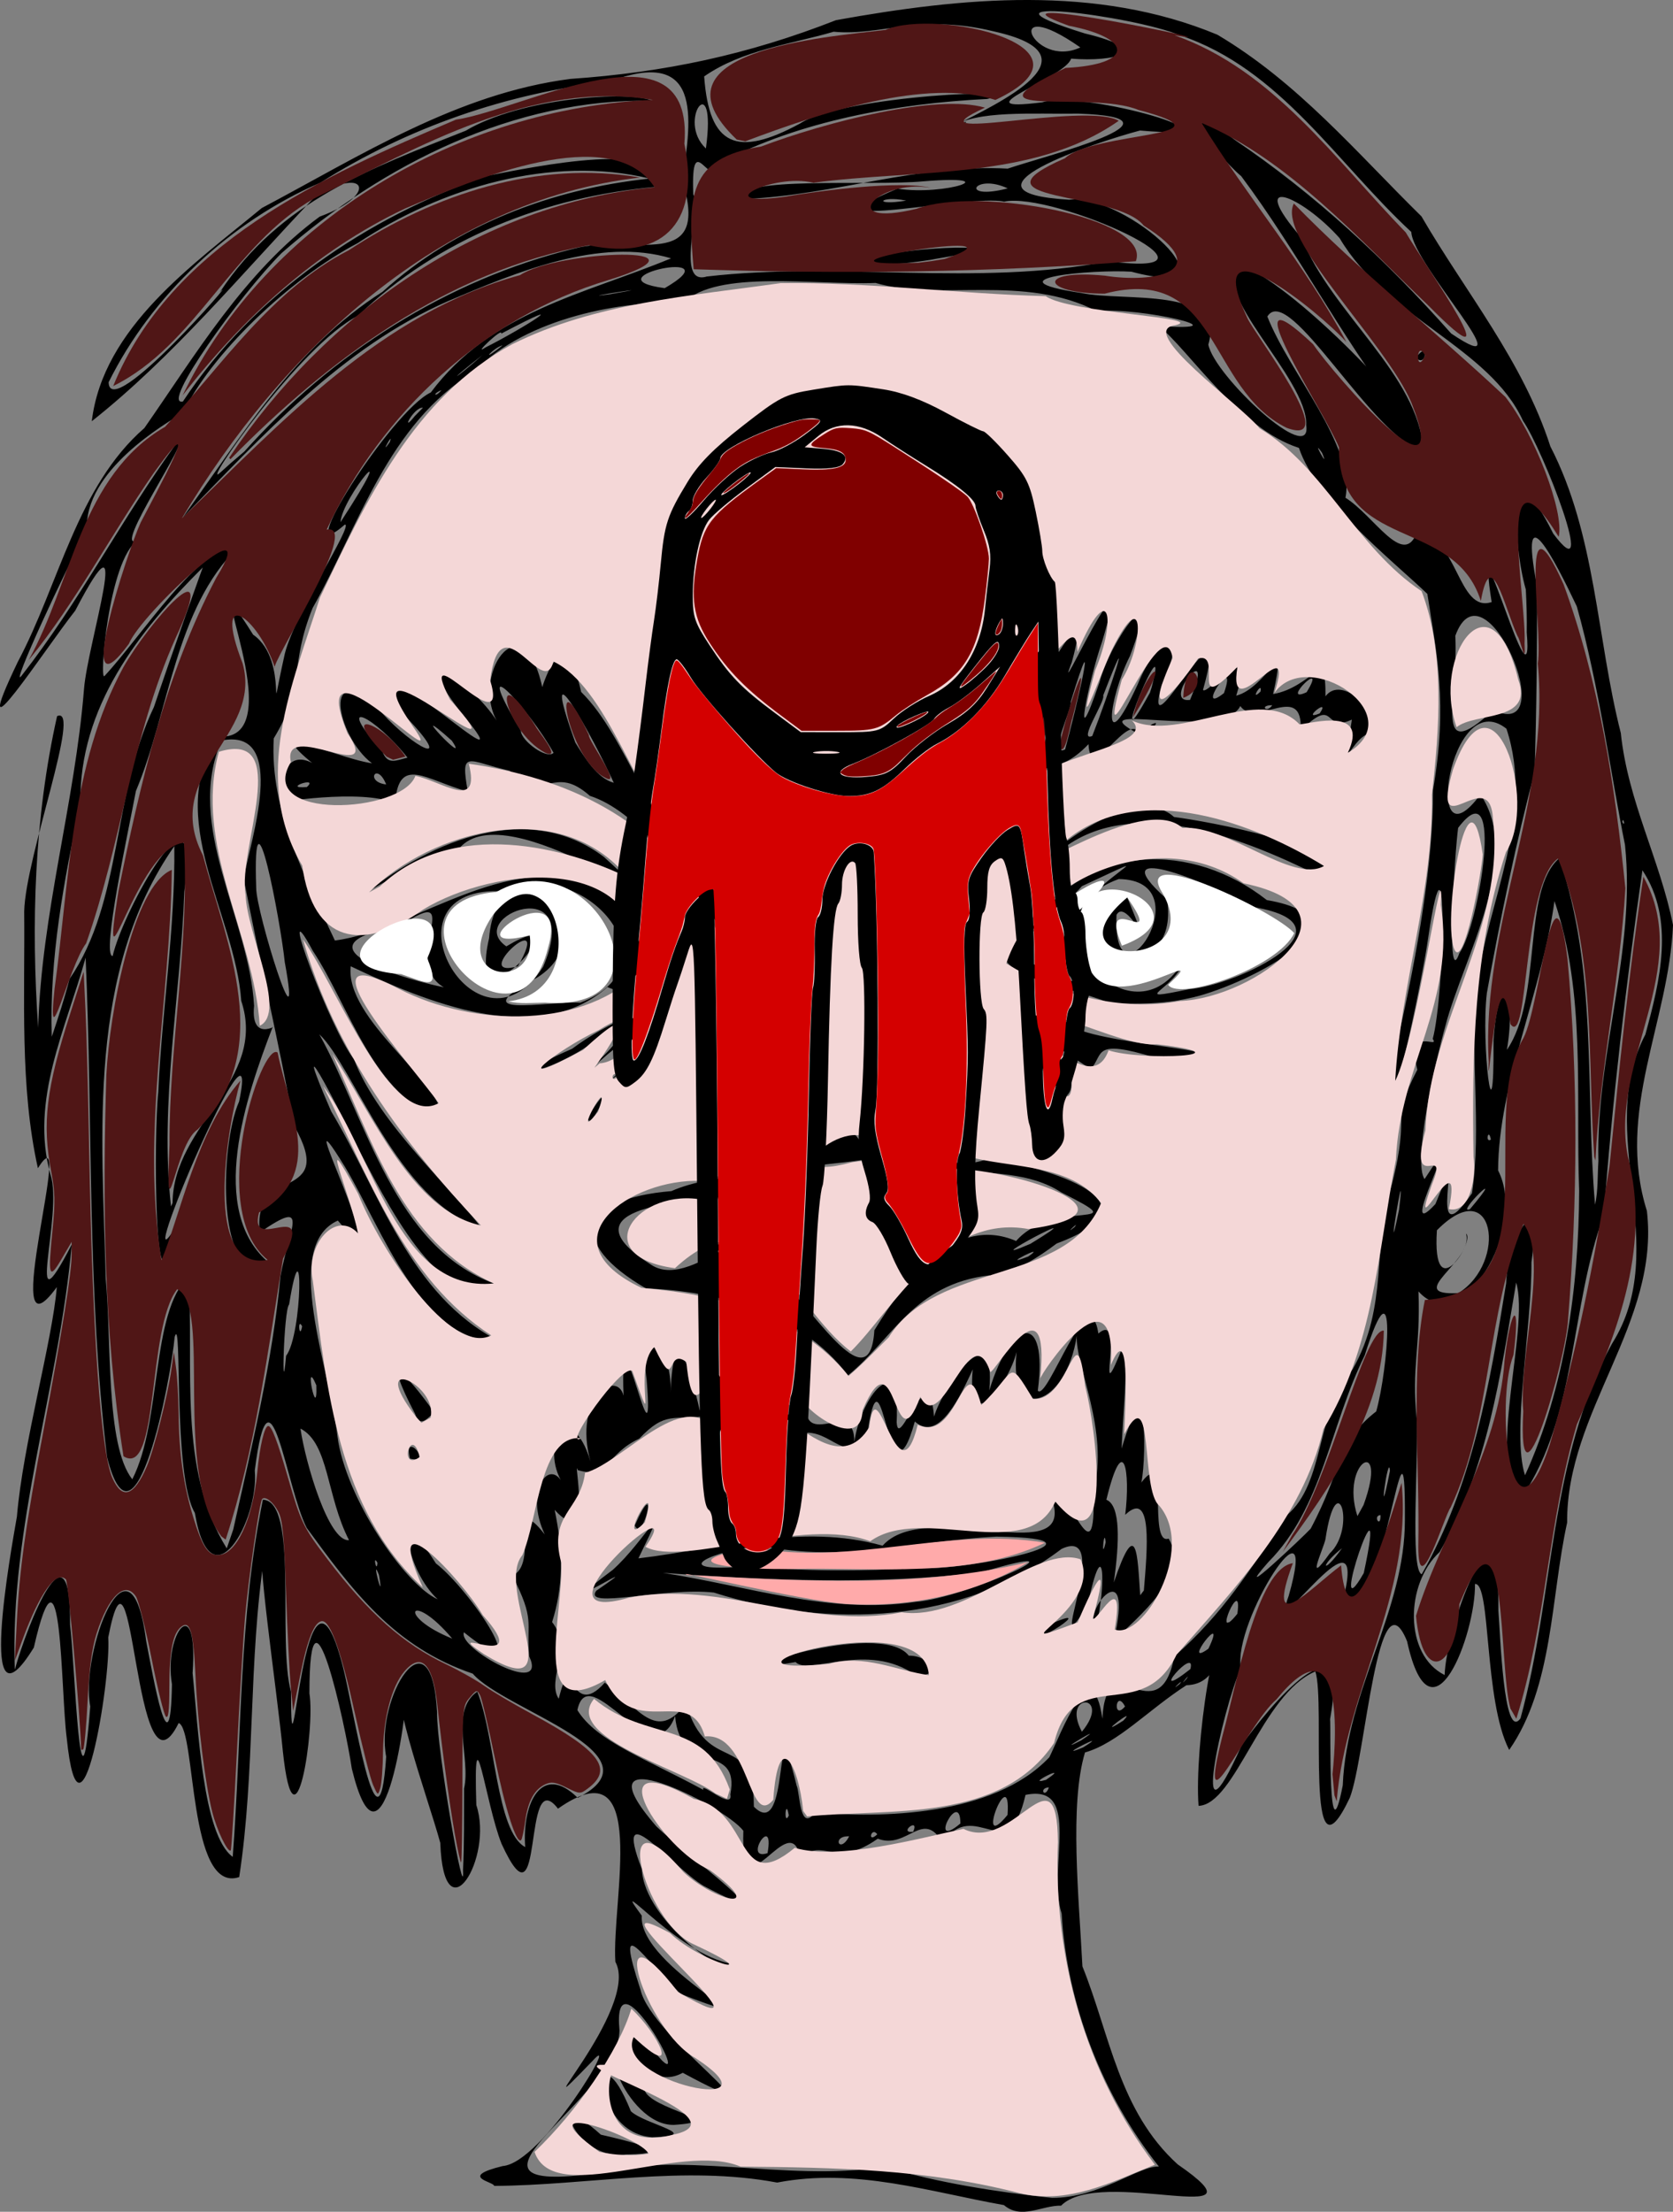 <svg xmlns="http://www.w3.org/2000/svg" width="1274.096" height="1684.192"><rect width="100%" height="100%" fill="#808080" stroke="none"/><path d="M840.27 2056.508c-56.187-9.965-113.07-28.636-172.693-17.15-71.421-13.386-143.951 2.084-215.477 2.55-.018-3.19-27.783-6.718 6.454-15.127 30.362-2.356 91.06-105.17 68.592-80.223-60.86 62.834 36.74-39.81 17.22-75.331-3.014-45.882 26.877-166.322-43.694-116.582-27.919-36.195-9.623 99.492-42.99 26.705-12.273-30.693-21.606-108.33-19.2-29.431 13.432 40.433-24.733 101.79-27.458 28.75-9.553-35.364-45.752-132.327-24.898-124.876-.932 36.714-20.404 158.64-42.456 68.425-5.075-34.6-32.264-157.268-32.294-57.36 4.549 27.18-11.225 128.44-20.23 44.173-4.248-45.004-22.194-165.027-13.91-149.902-12.578 81.297-6.918 164.59-19.336 245.603-39.167 13.223-32.628-112.181-46.094-117.312-34.067 69.366-34.027-165.952-53.633-65.189 2.177 34.051-21.654 174.462-31.625 76.604-4.652-34.836-3.343-163.962-25.046-68.883-43.82 71.254-17.603-72.499-12.881-99.777 4.64-55.453 26.937-133.246 30.39-174.704-46.816 64.345 15.915-139.319-14.41-90.496-13.963-62.528-9.807-130.53-10.442-195.553 1.007-41.91 44.328-157.391 25.045-148.687-17.4 77.515-19.849 158.292-14.419 237.307 2.446-87.03 27.983-171.112 34.907-257.739 2.574-34.578 39.246-147.992-6.693-59.858-22.301 28.086-84.541 124.064-43.695 38.93 31.399-58.933 45.065-133.385 96.371-178.008 38.562-55.207 76.222-118.953 133.484-160.973 46.792-17.162 34.116-40.499-5.174-13.485-54.95 57.63-106.028 119.88-168.351 169.266 8.586-71.663 77.594-119.492 129.437-162.318 75.255-39.86 148.753-87.234 235.102-98.362 71.346-4.882 135.276-18.426 202.29-44.742 95.976-17.277 198.033-27.326 290.386 11.1 61.516 36.48 106.008 89.808 155.399 138.308 33.791 58.139 77.146 110.022 98.196 175.223 34.727 67.212 35.146 145.761 53.634 218.203 5.388 51.96 29.911 96.673 39.747 146.195-3.1 74.168-43.697 141.89-19.891 217.653 10.062 85.233-61.442 152.602-60.728 237.406-12.618 57.31-10.512 124.679-44.13 173.1-19.431-37.72-13.79-127.714-26.051-126.361.615 38.239-33.227 127.736-51.723 43.587-22.323-54.687-31.544 88.077-43.568 119.1-34.976 73.932-18.193-72.364-26.3-96.092-40.826 17.297-60.896 101.337-88.918 102.333-3.36-43.376 12.614-156.276 26.501-137.758-10.439 15.54-10.171 45.269-35.768 45.907-29.424 19.04-52.047 43.986-77.236 51.21-11.923 39.616-4.59 110.853-1.947 162.883 20.963 51.956 27.801 110.174 72.541 150.75 74.418 51.417-59.356 1.166-88.782 31.456-14.442-.391-30.215 10.952-43.555-.448m36.62-5.48c36.556.047 66.6-24.753 81.43-23.834-42.943-54.151-69.988-123.247-74.075-192.595-11.157-35.103 16.13-99.349-27.523-90.437-13.258 57.894-38.59.178-63.006 36.68-15.105-26.716-27.022 5.405-49.506-3.334-33.303 23.686-41.768-1.993-58.898 15.1-7.576-42.158-45.746 46.686-43.487-21.132-15.082-19.766-128.993-75.54-66.16-3.258 21.947 21.434 107.518 83.423 36.046 45.288-23.957-14.058-70.166-72.796-47.182-12.796 1.613 39.333 68.233 87.094 72.624 72.319-39.676-1.127-100.648-74.834-72.66-36.904-3.051 39.912 114.194 92.355 29.687 59.643-29.263-27.333-50.903-65.38-30.622-3.122 8.16 36.594 117.112 108.983 32.13 63.118-36.363 20.262-61.54-61.447-15.532-9.081 20.342 19.322-38.613-85.624-32.64-23.031-1.034 51.021-136.257 121.65-28.384 109.953 76.018-19.687 151.836 5.64 230.169-6.143 41.769 12.265 85.944 19.105 127.59 23.566m-324.398-33.106c-37.315 5.928-61.253-53.156-19.155-15.011 16.26 3.709 63.809 14.652 19.155 15.011m19.878-13.057c-47.917-3.58-43.978-88.437-16.17-19.772 10.862 10.127 56.636 18.46 16.17 19.772m16.58-9.412c-38.28.763-64.516-85.368-22.566-27.124 3.33 15.422 67.425 24.19 22.566 27.124M429.16 1739.329c5.28-23.466-11.435-58.89 10.047-73.792 13.787 34.465 14.493 106.66 36.493 118.348-2.456-33.505 12.607-64.533 39.996-37.477 65.812-33.32-55.847-66.625-79.934-94.567-60.036-20.367-91.42-63.005-126.465-111-15.88-30.946-27.954-134.673-39.54-43.75 3.546 37.72-33.642 104.406-45.634 32.32-17.02-27.986-9.403-153.782-15.392-133.903-2.62 31.28-30.313 175.578-51.51 91.266-15.225-126.097-10.734-253.465-16.281-380.157-14.833 53.952-42.554 108.224-26.802 165.094 10.151 30.04-21.137 125.586 16.225 53.348-9.588 108.248-47.377 214.198-43.367 323.782 9.835-35.446 42.63-117.383 42.093-34.333 3.784 31.004 7.634 164.023 15.374 62.237-7.906-40.703 30.446-142.529 42.558-49.981 5.428 28.31 18.488 102.853 19.667 33.198-6.518-39.097 20.211-72.41 15.714-8.491 4.352 42.243 7.753 123.275 30.567 139.877 6.86-90.633 4.72-182.78 22.95-271.98 27.479.919 10.818 108.238 21.427 146.161.14 96.696 9.868-132.844 39.29-19.867 7.928 29.502 27.312 157.583 33.193 69.46-8.613-44.557 34.523-114.86 38.768-33.669-.318 28.537 21.359 150.447 19.766 119.936 1.016-20.667.68-41.376.797-62.06m231.103 49.179c5.627-31.801-19.296 6.474 0 0m62.188-12.794c-13.561-.656-7.475 14.141 0 0m21.375-1.54c-4.595-6.344-7.955 7.612 0 0m27.334-1.89c5.2-11.85-11.89 1.282 0 0m35.969-6.362c-.003-27.69-25.673 21.78 0 0m35.914-6.528c3.026-42.82-26.2 32.05 0 0m-166.57.447c-2.394-14.73-4.213 8.874 0 0m20.02-2.333c49.182 4.414 135.586 3.246 178.376-42.013 8.34-16.648 32.904-83.18 40.395-29.32 3.108-59.297 42.87 13.844 54.797-47.424 37.874-33.4 57.633-66.078 85.792-107.66 29.46-24.816 21.763-79.88 49.904-110.808 27.922-49.28 14.357-92.598 30.102-141.48 14.449-56.767-1.82-46.205 19.25-86.817-8.413-34.878 17.488-14.804 11.74-23.509 9.13-33.426 11.88-179.703-3.32-77.91-4.343 32.11-34.535 176.47-22.605 75.426 14.04-61.989 26.471-132.321 26.123-186.851 11.438-66.458 2.713-104.072-4.295-149.495-27.007-25.902-84.139-70.57-97.81-111.185-45.61-14.57-83.388-74.035-106.715-92.841 67.869 4.7-15.527-14.862-47.067-11.161-55.676-28.698-120.056-7.318-168.65-21.61-46.057 1.848-120.423-10.326-146.037 14.991-44.776-1.679-119.459 10.786-159.343 52.355-66.182 40.43-87.689 116.942-123.304 180.199-17.993 44.374-5.485 59.611-29.598 99.243-3.142 55.133 24.053 105.816 46.56 153.941 62.783-8.055 138.288-75.791 205.791-36.203 38.746 27.195 34.792 87.473 1.83 71.632-53.598 47.052-138.273 11.286-195.583-15.796-4.37 40.394 68.746 87.318 69.322 114.755-50.67-12.626-70.438-84.725-98.143-126.483-29.673-55.061 13.941 61.271 31.245 82.361 18.64 49.546 78.939 102.768 96.878 128.528-63.233-19.44-97.283-123.21-123.24-147.432 36.47 65.883 57.016 162.172 133.605 190.034-40.846 24.07-84.13-65.9-104.56-104.076-17.137-35.703-52.258-101.868-19.953-27.166 37.06 61.634 59.52 139.898 127.935 174.977-59.483 1.694-89.102-85.41-117.374-132.644-47.339-76.61 43.908 99.12-5.525 40.775-43.004 19.389-6.091 112.007-.244 164.569 6.15 46.198 50.848 112.422 76.32 123.824-24.083-21.824-32.722-77.307-1.383-27.325 25.812 19.533 79.27 99.118 21.348 52.455-5.021 12.255 64.452 50.065 49.711 18.293-2.344-27.087 4.754-26.988-12.942-61.653 20.501-7.064-2.006-65.25 24.77-31.182-15.754-33.432 3.808-59.227 13.985-38.323-18.874-29.41 5.958-66.605 20.849-17.324-13.322-48.108 19.922-70.461 25.194-50-3.336-82.743 24.308 70.245 17.59-12.13-5.93-40.285 20.07-26.69 18.123 9.751 2.708-58.199 15.16-18.392 22.292 13.712 8.422-52.031 21.597-34.987 16.9 4.38 2.295-3.482 20.004-75.96 26.3-23.713 22.816-36.733 10.013 59.98 38.86 5.085-8.782 51.07 35.813.87 35.683 38.248 4.498-33.793 35.092-72.759 32.24-15.14 1.302 23.637 24.561-53.116 28.474-4.239 6.7-22.857 47.342-80.818 42.073-19.976 16.747-55.241 44.917-60.904 36.926.183 7.25 8.968 39.354-87.85 46.148-43.484 22.351-19.116-5.32 70.32 19.668 7.294 2.677 24.339-.635 46.949-1.988 80.303 22.946-77.792 17.793 34.418 13.548 27.907 24.092-34.49 5.752 46.623 22.306 40.626 16.53 28.659-24.42 60.261-41.926 78.054 16.669-70.62-24.915-22.137-13.392-10.804 7.895-31.65 6.171-75.746-6.39-16.63-34.644 55.775 21.045-61.967-19.849-42.772-74.98 57.06-177.746 60.986-264.812 33.27-37.9-4.32-99.892 13.13-89.547-1.41 47.395-32.585-42.206 25.163 12.473-15.838 24-21.23 46.65-64.36 19.621-8.81 62.297-7.377 123.555-27.053 185.948-9.643 32.456-36.449 141.479 16.522 130.282-31.218 11.313-20.751 32.275 63.158 30.403-10.212 12.076-46.382-14.238-96.185-12.77-118.428-8.325 54.56-52.085 67.364-45.857 12.41-6.503 25.587-38.22 66.443-33.42 13.2-13.599 30.535-28.28 53.57-44.086 39.694-20.454 73.78-24.483-64.655-35.578 5.479-17.31 31.673-26.546-.985-51.43 3.424-6.245-5.92-40.55-33.714-33.206-25.829-16.775-24.312-26.885 64.091-36.105 12.635-28.324 3.432-33.442-3.779-53.583 17.343-25.497 11.823-22.87 31.085-46.851 23.935-3.946-12.164 12.476 63.264-17.55 30.27 6.858 32.937 6.389 59.134-1.936 85.453 15.663 20.012-4.417 44.087 5.04 58.402 10.139-40.74 8.125 18.154 35.09-12.286 25.268 18.695 39.294 46.443 61.805 15.825 16.44 56.246 51.57 19.758 51.707 78.635 28.55 28.695 14.39-90.498 32.585-16.03 2.607 5.44 2.165 36.22 14.06 20.407m76.6-104.503c-37.182-26.265-81.3.706-91.463-10.005-69.73 12.431 64.281-33.478 86.196-4.853 16.252-.164 27.685 16.054 5.267 14.858m95.831-35.707c53.952-25.716-17.622 21.863 0 0M559.16 1538.99c18.93-42.249 6.33 14.592 0 0m-171.2-50.95c-5.541-22.214 18.494 4.828 0 0m3.892-34.014c-25.408-48.53-7.728-32.648 14.641-1.014-4.372 3.118-10.747 12.704-14.641 1.014m329.706-29.309c-37.174-49.072-100.537-64.013-153.955-66.262-60.474-35.166-50.478-68.324 19.448-74.05 32.388-14.533 95.637-15.01 41.041 4.435-39.539 3.59-122.883 9.712-56.283 51.764 34.114 22.103 90.957-60.032 92.399 5.593 26.64 20.813 73.841 102.791 77.394 44.17 25.193-41.13 62.025-87.743 107.964-67.981 28.933-33.175 93.807-7.029 34.344-37.041-47.38-30.907-120.483 6.352-116.7-62.931-20.799-75.492-1.814-152.186 38.372-216.574 10.542-43.518 43.867-129.927 71.036-138.825-27.2 74.546 36.177-60.617 15.303 14.856-16.203 41.247 50.003-104.15 22.865-15.015-9.278 26.426-23.837 94.737-1.694 30.009 8.363-32.324 48.195-85.882 23.21-20.043-16.798 33.37-21.883 82.396 5.774 21.894 15.215-37.884 40.312-46.625 18.347.197-16.507 60.367 55.385-81.76 31.48 3.811 2.96 5.132 40.18-43.447 25.284 4.429 23.333-6.07 38.805-49.721 28.088-1.233 29.946-5.161 40.27-37.076 39.885 1.725 12.42-16.87 42.208 12.487 35.284 27.693-16.248 2.42-22.836 38.833-15.193-9.966-22.54 10.66-11.183-18.897-38.978 8.36 1.944-38.137-33.709-1.482-45.998-18.661-13.098 27.428-128.287-5.96-76.57 21.731-7.797-20.279-37.686 39.34-39.014 7.27-26.63 28.012-35.976 5.772-56.66 42.35-33.457-11.513-74.244 90.425-67.236 137.038-3.043 64.255-15.705-71-12.822 6.335.27 26.881 3.088 103.796 9.593 35.961 17.323 19.882-17.228 119.208 52.502 93.384 41.994 7.904 135.12 33.422 50.348 65.176-30.084 22.957-51.249 27.234-50.897 24.201-57.94 6.63-73.627 48.223-107.96 76.2m-62.398-66.04c-2.229-4.608-5.748 7.227 0 0m113.737-4.17c15.362-29.83-10.577 7.383 0 0m8.93-17c9.414-11.854-12.548 12.035 0 0m13.333-6.98c-23.226 14.666-1.926 4.504 0 0m.753 4.84c-6.787-.897-5.522 8.3 0 0m-166.57-10.824c-10.912-4.361-24.998 22.674-8.9 6.892zm229.483 9.645c16.733-11.56-25.29 9.859 0 0m1.667-9.68c57.406-35.008-48.092 20.783 0 0m33.503-12.668c4.979-6.088-8.98 7.245 0 0m-249.503-32.333c-1.196-4.928-18.585 5.415 0 0M841.23 974.134c16.871-31.734 32.025-140.452 5.243-50.267.647 23.946-62.71 110.173-5.243 50.267m24.844-15.267c12.806-30.685 23.686-116.886 4.835-38.255 3.052 5.75-24.443 52.237-4.835 38.255m20.788-10.768c8.122-29.505 26.837-109.646 4.378-36.599 1.066 5.743-17.912 42.895-4.378 36.599m20.693-10.258c11.83-29.943 34.026-97.003 8.321-30.875 1.794 4.581-19.687 35.686-8.321 30.875m48.391-9.99c-9.555 2.95.836 3.958 0 0m-3.157-27.134c15.533-58.655-39.046 73.281-1.313 4.127l1.282-4.03zm127.954 19.946c9.199-13.507-15.387 6.358 0 0m-36.144-6.23c-10.17-.183-4.217 6.5 0 0m-62.588-4.066c21.291-50.716-23.247 2.918 0 0m25.864-5.192c11.574-33.894-23.738 18.745 0 0m27.84-1.191c1.736-9.087-8.909 8.783 0 0m35.087.524c16.982-27.846-21.27 9.903 0 0m-427.016 342.665c-10.142-58.332-4.732-105.394-21.528-166.518-30.078-41.958-62.433-85.983-97.288-97.218-27.896-24.561-31.625 5.4-61.149-19.137-32.053-7.362-37.686-16.821-31.828 15.837-31.72-8.54-52.814-28.299-55.375 9.122-24.552-11.919-96.482.103-79.934-1.537-13.2.865-7.438-56.587 29.618-19.262-62.307-47.323 1.566-14.667 32.731-9.802-27.275-20.46-39.264-83.92 7.72-38.196 23.224 25.64 57.362 44.005 17.816 2.415-45.767-76.475 102.572 69.843 41.795-3.638-42.15-54.071 12.157-21.003 29.72 10.455-24.303-35.987 17.438-97.553 32.616-29.066.526-1.59 16.626-54.417 29.63 3.696 35.409 34.872 52.578 106.053 100.726 150.07 36.353 58.164 25.982 130.457 33.786 195.952 2.668 18.154-15.726 27.468-9.056-3.173M309.406 976.72c9.857-8.795-20.033 1.585 0 0m60.42-1.966c-7.132-17.783-16.6-2.004 0 0m173.333-1.284c-15.926-34.83-58.95-113.292-29.289-30.629 6.987 11.178 16.386 27.014 29.289 30.629m-157.115-19.118c-24.259-30.925-57.873-48.453-19.01-4.461 4.101 10.342 10.38 6.384 19.01 4.461m111.232-3.686c-16.836-30.916-66.33-86.48-24.852-16.723.077 7.435 19.828 22.053 24.852 16.723m-77.45-9.252c-38.884-34.71 15.697 23.217 0 0m270 324.851c15.406-21.729 34.826-39.015 42.446-15.633 51.663 8.783-38.605 13.05-42.447 15.633m-166.553-38.424c26.184-40.805.22 16.28 0 0m364.57-15.83c-28.648-22.333-54.866-96.772 5.982-52.086 27.337 14.158 157.087 19.787 61.447 22.747-47.934-14.498-38.614-2.72-48.825 8.831-74.623-49.291 2.334 1.09-18.604 20.509m-371.295-15.976c29.308-17.201 54.881-59.729 7.957-22.954-32.952 22.444-68.99 27.414-13.017 2.895 23.878-17.993 78.276-46.773 40.024 3.063 14.317-31.267-50.686 40.357-34.964 16.995m25.277 2.97c4.506-5.41 6.305-3.683 0 0m379.73-57.545c-36.198-15.087-121.873-26.015-58.787-59.009 41.632-63.573 121.046-64.127 177.724-19.675 86.472 14.88-21.829 67.65-59.546 74.827-19.416 4.447-39.593 4.35-59.391 3.857m59.604-10.782c37.27-2.842 132.917-49.584 46.433-63.014-22.196-14.45-118.2-54.484-63.096-5.47 11.025 70.962-89.79 47.392-30.521-1.99 21.737 53.51.012-.323-7.939 13.792-3.626 79.032 67.497-26.327 1.66-27.218-78.427 28.371 9.788 132.453 49.828 61.318-5.606 22.738-45.183 32.647 3.635 22.582m-86-6.903c-50.658-50.945 102.797-117.138 4.493-71.553-26.434 30.562-76.683 47.642-25.505 62.09 6.722.837 13.345 13.015 21.012 9.463m-540-66.778c49.315-39.44 123.233-70.359 180.437-27.089 72.608 65.573-73.241-51.177-110.385-6.203-23.637 10.62-48.133 19.255-70.052 33.292m724.687-12.922c-60.168-29.741-153.944-67.841-207.462-8.693-20.064 9.25 63.606-66.724 97.413-35.861 23.257 2.946 136.843 23.095 110.049 44.554m-334.02-257.07c4.505-5.41 6.304-3.683 0 0m352.502 949.836c2.949-72.604 47.625-132.982 47.303-202.232.574-112.902-15.737 86.852-47.32 61.874 21.35-81.596-57.296 39.122-41.184-3.811 24.327-84.997-42.909 19.942-36.38 54.83-14.22 31.49-40.075 150.09.62 58.814 20.274-28.796 82.528-103.69 67.31-19.771.702 7.034-1.837 109.884 9.651 50.296m-466.399 7c7.7-40.902-38.314-13.377-42.078-59.791-16.686 46.81-65.814-44.986-74.41-4.453 14.676 23.845 51.799 36.779 95.973 60.75-3.06-7.115 22.884 16.246 20.515 3.494m242.629-5.378c-7.941.247-3.264 9.097 0 0m-2.237-5.762c20.98-14.166-17.979 5.178 0 0m28.324-24.738c24.13-14.918-25.574 10.579 0 0m-1.35-5.455c23.276-15.741-25.52 13.35 0 0m.36-6.446c23.804-29.017-16.39-30.596 0 0m334.031-10.22c26.007-94.704 21.517-197.246 69.693-285.28 46.455-73.515-13.838-160.949 25.403-235.406 11.071-40.524 22.749-87.513-2.247-125.06-12.428 86.522-22.942 175.039-29.431 262.745-25.801 69.642-19.903 151.235-62.35 214.704-28.048-25.198 6.19-127.755-4.361-163.524-11.993 70.428-21.713 142.276-58.325 205.22-26.278 24.253-27.183 78.224 3.852 93.658.959-35.852 41.872-148.764 40.954-48.829 1.32 15.37 3.837 100.219 16.812 81.771m-302.547 1.795c12.31-12.782-24.393 15.6 0 0m1.353-10.803c-7.149-13.85-9.536 11.412 0 0m41.503-16.993c4.979-6.088-8.98 7.245 0 0m8.28-11.485c5.053-19.063-35.184 27.667 0 0m-2.946 7.485c4.331-6.627-7.585 8.418 0 0m16.683-23c15.477-32.327-21.802 15.951 0 0m-575.853-7.666c-31.891-37.737-43.115-17.381 0 0m597.894-18.928c4.504-31.618-20.703 25.89 0 0m-244.894-9.11c38.344-2.789 140.874-49.796 49.692-22.392-80.462 9.638-161.937 6.12-242.359.337 64.01 9.748 126.607 31.97 192.667 22.054m173.69-8.626c2.58-30.865 6.896-77.654-14.203-57.609 4.057-32.708-1.189-65.339-14.35-11.473 10.936 4.334 10 32.437 5.644 63.028 17.6-52.01 18.035-20.965 20.128 9.702zm167.469-13.251c20.182-93.901-29.663 51.886 0 0m-750.004 1.348c-6.637-16.875 4.588 26.404 0 0m794.147-.433c38.896-68.412 51.923-145.172 64.296-221.65 1.015-34.564 28.404-78.273 19.267-15.965.317 50.47-15.29 130.202-4.898 162.236 30.498-66.799 40.95-143.307 41.235-216.503-2.666-73.616 5.2-150.046-18.799-220.751-9.516 68.958-42.625 138.53-42.937 205.098 23.028 45.18-28.24 128.601-60.642 92.138 1.642 43.71-5.506 57.312-1.305 97.292 1.5 31.349-5.34 114.798 3.783 118.105m-84.593-34.69c24.338-45.731 20.23-66.407 49.921-89.298 9.075-31.73 16.241-121.914-8.759-42.679-26.935 54.93-32.023 115.743-73.367 157.373-30.15 34.297 26.978-19.675 32.205-25.395m-298.043 29.858c32.758 2.795 158.747-22.583 58.667-23.835-61.684 3.124-117.295 20.075-178.554 6.92-36.223 3.17-76.163 21.076-11.612 15.71 43.793 3.724 87.562 3.911 131.5 1.205m321.94-15.017c-17.62 13.884-14.973 21.26 0 0m-9.417 4.018c20.7-19.515 5.482-68.898-3.212-10.841-1.454 7.135-16.093 37.953 3.212 10.841m-725.19 7.085c-3.811-7.148-.5 8.719 0 0m-109.8-25.355c14.392-64.865 29.723-127.015 35.996-193.074 6.86-37.316 22.988-59.846-15.745-33.116-6.51-51.958 59.64-22.18 25.987-81.435-11.306-62.223-26.157-125.245-38.248-187.985 4.396-26.857 34.906-115.362-16.898-105.178-28.337 65.082 21.044 135.164 24.776 202.05-3.088 31.257 23.27 10.453 13.933 16.687-19.64 51.297-50.604 139.875-1.793 179.633-40.54 21.418-38.952-88.814-23.546-123.481 18.512-87.887-83.606 152.316-48.936 96.54-15.994 87.659-16.093-74.176-12.626-103.606 2.783-62.543 12.955-124.693 12.234-187.4-66.698 95.885-55.121 218.727-52.237 329.617 4.537 46.063-.326 126.52 20.222 152.526 22.782-44.727 13.858-127.26 42.857-154.263 4.313 68.744-8.488 146.312 29.08 206.88zm88.167 8.114c-17.338-33.551-15.214-73.812-36.991-84.957 3.85 26.162 21.47 86.445 36.991 84.957m576.207 1.653c-1.108-13.037-3.67 16.502 0 0m209.333-20.745c-6.248.432.282 10.783 0 0m-12.907-7.673c19.629-53.962-18.243-33.674-4.673 8.47zm20.083-25.915c-.924-16.577-10.082 50.863 0 0m-817.619-65.273c-9.998-23.615 1.058 30.048 0 0m-23.029-22.394c12.619-16.205 13.404-107.545 2.303-39.107-4.158 4.392-5.914 79.841-2.303 39.107m12.232-22.49c-3.861-7.387-2.022 11.429 0 0m880.578-25.27c37.732-23.669 27.489-92.256-16.389-47.838-3.894 60.828 29.422 7.504 22.218 2.59 6.333 20.938-48.604 47.411-5.829 45.247m-45.232-63.49c6.243-51.423-11.731 57.32 0 0m27.73-4.346c24.603-62.096-9.538 46.656 27.87-8.251 7.486-50.49-1.973-105.16 3.713-157.728 8.011-65.125 44.462-129.212 22.504-195.942-43.751-34.628-64.195 110.086-19.808 50.059 32.489 47.68-12.808 123.77-26.574 175.753-8.73 31.27-24.832 104.212-16.004 117.13 34.926-53.953-23.9 53.946 8.3 18.98m26.295 3.91c31.326-37.219-11.977 4.869 0 0m-988.037-4.75c.384-59.862 72.468-92.965 52.294-153.865-4.496-65.56-59.6-141.014-17.132-201.21 59.416 3.888-21.006-153.29 26.171-77.623 29.007 19.91 9.288 80.842 24.153 14.462 7.687-30.87 52.405-98.235 45.756-98.328-42.9 37.584 35.2-86.372 65.424-100.585 45.94-61.458 115.845-74.416 182.967-102.106-53.92-16.304-117.735 10.47-169.806 32.562-81.062 35.454-141.599 103.016-202.072 164.76 45.178-62.431 85.21-129.39 152.087-171.832 56.15-50.774 128.84-78.394 203.414-86.234-74.742-18.106-158.478 6.894-222.229 49.129C295.807 590 235.766 647.922 215.297 691.69c-12.504 7.603-76.071 44.041-73.39 89.909-15.708 27.551-59.199 122.217-49.85 110.483 44.234-56.519 75.933-119.017 117.787-176.717 14.899-10.444-50.285 83.688-29.507 73.575-21.92 15.358-29.216 108.287-25.036 103.234 28.627-30.724 72.714-100.719 101.94-98.414-48.477 47.5-52.232 124.617-78.025 186.027-5.543 29.866-26.51 125.707-17.69 125.615 7.59-33.985 68.827-145.624 54.566-49.116-2.73 79.875-18.956 159.912-10.142 239.81zm1085.863-31.897c-2.031-80.903 28.692-160.287 20.24-240.734-10.58-52.124-19.936-122.236-36.708-181.631-16.84-35.48-44.41-88.927-30.375-15.852.312 47.382-.363 94.764-1.721 142.125-13.523 50.454-26.399 112.507-36.384 168.155-4.631 38.474 5.633 121.75 5.071 36.294 3.267-52.983 17.993-40.114 10.195 6.976 27.513-40.47 11.09-120.851 39.819-145.86 29.324 85.275 19.687 175.975 27.289 263.797 2.44-10.861 1.808-22.222 2.574-33.27m-81.884-16.333c-1.856-9.86-4.579 3.058 0 0M128.703 1122.84c40.602-59.257 32.232-140.265 64.25-207.05 9.011-27.082 43.685-125.757 37.652-106.711-49.603 49.318-94.738 106.811-93.66 180.358-12.608 58.411-23.668 117.39-21.777 177.403 4.924-14.535 9.663-29.142 13.535-44m388.93 18.07c75.673-28.699 1.886-113.161-57.81-84.758-99.773-5.927-21.106 136.47 29.566 57.4 31.448-73.766-61.1-38.319-28.053-15.518 62.736-37.69-31.56 73.413-13.141-6.165 6.075-77.158 93.878-6.837 37.002 29.69-59.259 32.09 6.422 18.119 32.435 19.35m-225.04-30.894c-3.113-30.363-24.9-146.388-21.742-56.227-.026 18.134 35.888 133.244 21.741 56.227m121.095 19.158c-33.6-19.33 18.796-81.754-33.38-46.533-89.632 15.68 12.965 42.63 33.38 46.533m773.454-26c14.973-20.456 35.03-142.787-.95-95.381-2.318 16.089-9.672 125.799.95 95.38m-716.99 10c28.067-49.147-38.714 10.91 0 0m841.918-111.25c-2.567.578 1.91 5.844 0 0m-99.108-83.75c53.69 24.859-6.974-117.242-28.924-56.592 2.67 47.762-18.17 100.005 28.924 56.592zm24.765-91.88c-10.189-35.723-13.022-111.522 20.833-42.64 35.434 47.446-7.838-64.212-23.014-85.854-25.354-55.791-103.302-77.79-139.602-139.007-29.01-32.62-72.4-50.206-28.723.124 22.65 57.248 88.982 103.681 92.578 161.923-37.84-8.132-102.44-129.357-118.903-102.399 16.77 42.83 67.18 98.762 59.477 137.982 21.707 13.554 44.055 53.578 54.292 26.599 31.24 1.519 31.205 61.716 57.052 52.818-13.066-81.893 32.64 92.55 26.714 23.17.184-10.91-.118-21.823-.704-32.716m-83.606-176.34c9.427-14.452 8.538 7.973 0 0m-819.095 125.1c49.339-75.87 1.268-19.416 0 0m-73.2-53.85c66.622-74.454 154.207-130.816 251.572-154.58 43.584-11.724 103.9 19.474 81.96-52.036 7.63-49.434 14.376-101.192-55.57-75.068-78.4 8.96-153.395 34.931-220.092 77.01-68.79 29.751-128.312 85.596-161.227 151.915.428 31.753 102.683-86.942 84.658-68.48 46.168-69.745 114.633-94.162 187.338-123.043 42.081-25.118 124.787-30.673 142.034-22.738-104.775-2.182-205.1 48.444-282.305 115.943-31.734 31.82-92.887 116.924-75.18 113.031 53.94-81.638 139.945-140.358 231.587-171.813 35.382-6.896 141.446-29.084 128.56 8.38-84.008 7.488-165.297 39.104-226.637 98.048-44.565 22.492-121.004 133.96-105.214 119.648l8.402-7.549zm820.666.97c-9.198-13.362 6.712 15.55 0 0m-709.96-8.075c3.505-9.56-8.453 12.334 0 0m697.946-12.925c1.613-35.919-77.978-104.45-48.088-121.512 45.733 20.15 133.71 115.826 116.379 108.259-42.884-56.183-75.294-119.566-117.744-176.318-22.212-18.887-52.167-63.817-5.241-27.899 61.67 41.704 115.6 91.785 165.117 147.67 58.312 39.297-29.144-52.439-30.385-77.33-56.34-52.017-99.758-124.215-176.024-149.69-36.785-15.388-169.764-31.653-72.667-1.494 54.975 13.336 23 22-10.364 19.217-4.687 15.03-87.467 41.587-21.954 33.23 31.308-9.93 166.63 29.693 74.413 21.5-33.588 8.82-148.396 47.152-53.96 52.69 43.002-5.612 134.818 78.228 47.458 54.824-28.757-1.926-111.125 5.258-38.082 16.217 32.572 6.828 109.854-5.255 96.616 39.29 4.688 23.923 79.395 93.454 74.526 61.346m-672.653-13.278c-6.903-.816-17.844 20.861-6.194 6.333zm14.083-13.418c-7.828 3.31-4.445 5.785 0 0m31.25-26.678c-29.381 22.913-21.812 19.401 0 0m15.334-7.409c-6.593 1.425-19.378 15.49 0 0m-13.006 1.588c30.656-15.505 70.742-41.47 11.893-10.472 2.04-5.798-23.169 18.132-11.893 10.472m94.545-40.472c50.09-8.719-33.404 4.335 0 0m41.898-4.667c54.884-31.692-60.135-8.047 0 0m31.967-8.85c101.226-11.804 205.375 7.909 306.259-11.607 105.505 13.439-42.36-53.542-79.745-45.402-26.426-6.033-164.147 25.139-81.33-9.892 36.695 5.61 84.633-10.883 19.67-5.577-38.621 3.672-147.189-4.206-134.708 13.398 67.199-2.983 131.587-26.884 199.103-23.087 28.271-9.632 144.53-38.75 53.973-41.87-34.927.537-77.612-2.877-96.692 10.282 36.898-18.83 114.281-54.576 32.234-72.904-57.617-13.914-85.683 3.705-122.032.247-32.407 9.508-69.785 13.901-98.633 34.04 3.813 53.044 24.813 61.947 72.914 35.901 33.713-21.967 185.433-27.673 142.473-18.723-68.411 3.342-142.893 16.84-201.528 47.843-7.776 28.02-24.168-30.051-22.166 24.674 6.111 12.539-13.828 69.901 10.208 62.677m124.95-13.855c26.888-9.32 127.644-12.465 50.08.302-6.56 1.577-60.88 9.32-50.08-.302m26.98-43.961c-20.24-4.148-26.006 4.364 0 0m77.333-9.303c-25.57-11.998-37.592 9.694 0 0m-229.85-30.384c8.63-63.293-22.972-21.54 0 0m196.153-17.647c8.864-9.592-16.304 10.235 0 0m89.03-59.296c-61.324-42.89-36.635 16.88 0 0" style="fill:#000;stroke-width:1.333" transform="translate(-75.73 -377.412)"/><path d="M1231.354 861.659c-10.275-23.01-20.161-70.01-27.87-26.61-20.29-64.637-108.803-37.28-108.05-117.04-10.26-25.712-86.381-141.12-19.685-78.467 16.569 24.36 108.285 128.685 74.838 44.454-19.435-45.851-103.028-125.443-89.52-151.602 50.47 51.815 108.182 97.58 161.142 147.297 22.316 28.677 45.027 87.632 40.559 106.49-49.58-80.445-24.189 48.798-25.995 81.354.977 19.07-2.91-3.059-5.419-5.876m-70.338-213.517c-7.052-13.535-7.316 16.33 0 0" style="fill:#501616;stroke-width:2.397" transform="translate(-75.73 -377.412)"/><path d="M1289.863 1258.333c-5.266-75.654 1.157-156.09-27.637-227.214-27.1 19.495-22.14 145.476-36.195 126.112-9.336-68.731-17.935 66.692-16.528 28.73-6.038-103.22 47.264-199.615 37.347-303.258 4.014-27.181-15.075-137.437 19.679-60.251 26.937 73.82 39.179 153.379 47.012 231.3-3.962 69.477-19.603 137.866-22.771 207.347z" style="fill:#501616;stroke-width:2.397" transform="translate(-75.73 -377.412)"/><path d="M1155.832 1554.94c1.33-61.195-6.18-133.133 5.026-187.635 98.834-6.165 38.36-137.8 75.167-199.63 12.931-25.304 22.615-147.418 33.487-59.804 8.146 91.05 7.67 183.551.368 274.662-1.522 29.553-38.647 159.554-34.087 69.562-3.795-41.634 19.677-116.592.227-142.75-28.637 68.147-23.75 147.587-55.513 215.88-4.738 6.054-24.687 73.97-24.675 29.715" style="fill:#501616;stroke-width:2.397" transform="translate(-75.73 -377.412)"/><path d="M1226 1678.377c-9.217-31.613-1.658-170.239-38.882-79.487-1.294 48.291-27.83 63.906-33.006 8.892 19.718-64.213 62.599-123.432 67.434-194.45 4.652-41.768 12.58-47.755 6.772-4.103-14.264 36.346-1.97 157.569 27.639 68.193 20.259-69.21 34.126-140.779 45.504-211.898 7.324-73.63 14.729-147.34 25.799-220.508 38.436 69.074-25.582 140.251-11.96 212.342 18.897 72.994-10.126 139.419-38.675 204.61-21.766 73.306-23.38 151.423-46.115 224.199zM1090.5 1728.478c3.98-36.683 6.02-116.676-42.59-57.115-23.1 19.735-61.814 109.476-41.073 27.366 10.452-38.014 26.21-127.082 53.484-131.024-21.449 58.082 12.776 19.469 36.742 1.698 6.53 81.048 47.833-72.018 46.097-62.444 8.297 84.508-42.9 159.285-49.462 242.089l-1.7-4.536-1.496-16.034zM1059.64 1546.552c27.889-40.707 54.995-157.62 69.96-155.925-.885 62.336-41.136 120.268-76.969 168.508zM604.006 582.429c-4.806-55.402-4.484-84.72 51.36-93.43 49.684-18.817 133.97-40.316 170.457-29.62-62.862 29.121 76.412-4.952 101.898 10.006-64.518 45.318-155.505 36.812-232.527 47.188-31.563-7.6-81.056 18.812-21.932 10.658 28.496-4.913 88.29-12.45 111.137-6.83-41.31-7.08-72.537 30.96-10.553 15.976 45.976-17.47 179.44 6.813 166.903 39.949-111.956 8.651-224.554 9.888-336.743 6.103m191.296-7.88c75.1-25.907-131.654 7.471-20.248 2.938l10.22-1.264z" style="fill:#501616;stroke-width:2.397" transform="translate(-75.73 -377.412)"/><path d="M1055.556 703.177c-60.975-30.122-51.024-124.943-138.582-102.15-48.607-.084-51.862-18.735.212-13.706 36.026 5.831 86.11-2.417 29.52-38.194-21.205-26.736-137.407-17.407-59.914-51.213 21.677-20.41 134.267-16.044 55.993-36.758-36.587-15.35-140.451 8.232-55.56-32.019 51.956-2.584 51.956-22.5 2.523-32.123-80.018-28.929 140.422 17.055 80.532 7.293 75.205 26.42 122.516 95.08 175.995 150.07 16.619 28.017 83.634 122.895 17.682 56.116-52.68-50.45-107.264-111.764-173.147-139.478 34.268 55.822 78.899 107.799 110.285 166.9-19.77-22.426-112.547-97.519-75.47-18.457 4.687 11.374 73.22 99.819 29.93 83.72" style="fill:#501616;stroke-width:2.397" transform="translate(-75.73 -377.412)"/><path d="M636.792 483.676c-71.25-67.846 66.58-77.8 113.244-83.496 38.827-16.651 169.906 12.685 83.755 53.35-52.915-17.067-133.062 9.902-190.49 31.487zM204.807 1249.139c-.267-76.745 15.369-153.51 11.02-229.957-36.32 2.755-64.745 130.934-49.937 36.977 16.519-81.553 35.693-164.999 74.612-238.918 37.037-60.1-57.499 27.484-66.617 50.424-43.24 58.813-1.507-69.412 8.998-92.414 10.674-20.65 52.221-96.257 9.856-37.592-32.563 46.84-59.014 98.134-95.138 142.352 33.185-59.944 39.74-140.357 103.804-177.565 43.487-46.961 80.615-103.913 140.05-134.558 64.762-42.5 143.708-68.718 221.553-55.3-152.776 17.733-272.913 132.518-348.738 259.455 76.314-73.463 151.405-156.142 257.543-185.15 28.561-18.994 155.716-23.707 67.227 3.795-94.705 28.19-173.254 101.24-214.516 190.02 27.557-5.606-44.995 104.96-39.313 105.444-12.97-39.518-48.168-64.061-24.703-3.544 15.485 55.531-62.54 83.208-30.236 146.104 18.235 68.153 55.74 149.636-4.21 208.924-17.028 10.873-24.484 88.19-21.255 11.503" style="fill:#501616;stroke-width:2.397" transform="translate(-75.73 -377.412)"/><path d="M250.222 726.014c73.19-109.39 190.627-193.44 324.021-205.993-32.796-50.511-137.868-5.942-190.169 16.24-67.535 31.977-123.868 83.567-169.248 142.197 64.678-133.892 211.37-218.826 358.112-225.002-91.93-15.334-178.177 35.824-257.72 74.963-62.157 34.94-90.062 111.875-153.282 142.951 43.749-107.933 160.007-159.969 260.913-202.807 53.461-8.234 181.978-79.219 174.064 18.346 11.822 55.781-12.463 89.98-72.744 77.275-107.112 19.424-198.363 86.734-272.952 162.921zM244.317 1547.292c-37.466-49.568-6.652-175.345-33.644-188.199-23.14 29.567-13.539 144.101-40.88 127.228-15.175-95.57-15.975-193.758-13.065-290.49 2.418-47.473 20.325-144.025 49.84-156.038-1.143 98.93-23.705 198.913-7.883 297.237 14.254-34.086 27.167-99.389 60.166-136.756-10.682 37.776-28.547 145.728 20.717 136.506-47.158-38.146-4.619-166.694 7.556-157.907 9.63 46.988 36.442 92.283-14.12 121.842-8.576 32.593 43.76-14.126 18.228 35.235-11.71 71.645-21.1 144.812-43.647 213.825z" style="fill:#501616;stroke-width:2.397" transform="translate(-75.73 -377.412)"/><path d="M422.147 1774.22c-4.285-24.318-9.896-65.685-13.319-98.196-3.356-31.88-12.389-41.052-25.306-25.7-9.457 11.239-15.817 35.21-16.094 60.663-.132 12.055-1.067 24.614-2.078 27.91-1.83 5.967-1.854 5.958-5.526-2.397-2.028-4.614-8.197-28.882-13.707-53.929-10.421-47.363-18.673-70.706-24.994-70.706-5.846 0-11.323 13.575-16.92 41.938l-5.204 26.372-1.785-17.977c-.982-9.887-2.611-42.244-3.622-71.904-1.49-43.73-2.615-55.426-5.95-61.842-3.807-7.32-9.857-12.06-12.29-9.628-1.922 1.923-10.43 60.578-12.972 89.446-1.393 15.819-4.202 62.15-6.24 102.957-2.04 40.808-4.147 74.635-4.684 75.171-2.16 2.16-10.596-15.369-14.09-29.282-5.453-21.705-11.098-67.63-12.78-103.956-1.571-33.931-4.206-42.567-11.214-36.75-6.06 5.029-8.662 18.723-8.676 45.669-.01 18.211-.733 24.327-2.65 22.41-1.449-1.449-6.348-21.338-10.886-44.197-4.538-22.858-9.892-44.065-11.897-47.125-8.197-12.511-20.852-.658-29.975 28.077-3.56 11.212-5.539 26.052-6.83 51.205-1 19.48-2.509 36.107-3.353 36.95-.843.844-1.558.546-1.589-.662-.581-23.174-9.899-126.96-11.545-128.606-7.336-7.336-19.956 10.09-33.011 45.585l-5.925 16.11 1.453-28.763c2.045-40.501 6.735-74.123 20.541-147.27 14.118-74.798 21.312-119.83 21.274-133.158l-.028-9.587-7.737 13.182c-9.526 16.231-10.39 13.312-6.752-22.824 2.045-20.32 1.849-28.673-1.025-43.693-7.068-36.933-3.946-63.055 14.37-120.261l10.305-32.184 1.42 29.787c.782 16.382 2.03 64.3 2.773 106.485 2.462 139.584 8.835 229.312 17.716 249.387 7.476 16.901 16.464 13.85 26.216-8.902 5.461-12.742 15.98-54.28 18.715-73.906l1.837-13.182 1.67 11.984c.918 6.59 1.798 22.23 1.954 34.754.388 31.147 3.755 54.956 11.185 79.095 6.904 22.431 11.05 28.762 18.834 28.762 13.743 0 26.417-26.728 29.909-63.075 1.947-20.265 5.5-35.195 8.374-35.195 2.593 0 6.992 11.515 14.925 39.07 9.903 34.399 11.675 38.064 30.14 62.343 31.195 41.014 57.685 64.494 90.227 79.972 10.036 4.774 23.102 12.134 29.034 16.356s22.219 13.864 36.193 21.427c52.404 28.36 62.697 42.083 42.717 56.952-5.63 4.19-6.122 4.166-16.135-.799-8.323-4.127-11.438-4.615-16.051-2.513-8.363 3.81-13.306 12.781-15.353 27.859-.993 7.322-2.403 13.91-3.132 14.639-3.462 3.462-12.05-23.333-20.015-62.441-4.833-23.729-9.887-45.236-11.231-47.795-2.343-4.458-2.674-4.386-7.921 1.714-5.377 6.251-5.478 7.435-5.574 65.483-.054 32.514-.484 59.502-.956 59.974s-2.614-9.105-4.76-21.283M117.302 1130.217c11.273-82.193 12.121-170.574 52.461-244.862 19.003-33.527 74.915-97.588 39.625-21.916-33.295 74.331-41.183 156.167-68.045 232.255-13.423 17.763-30.205 92.424-24.041 34.523" style="fill:#501616;stroke-width:2.397" transform="translate(-75.73 -377.412)"/><path d="M819.202 989.74c17.29-19.312 50.026-148.762 36.276-63.786-2.623 22.001-18.49 64.893-36.276 63.787M860.117 960.11c8.123-32.478 28.033-93.596 12.76-26.546-3.703 7.927-1.62 25.087-12.76 26.547" style="fill:#501616;stroke-width:1.198" transform="translate(-75.73 -377.412)"/><path d="M938.524 923.636c8.5-37.298 34.082-54.833 0 0M976.835 908.817c1.879-39.208 23.619-8.654 0 0M882.567 944.948c8.953-39.154 26.131-82.146 9.576-19.685-.105-2.65-5.7 33.19-9.576 19.685M536.65 969.633c-28.389-13.703-43.372-98.951-12.458-32.497-1.105 3.253 26.185 40.276 12.458 32.497M490.684 950.468c-31.753-17.222-42.119-76.24-6.897-19.722.38 1.814 20.988 25.987 6.897 19.722M370.148 953.597c-37.987-38.52-3.473-26.721 14.387-.099l-9.47 2.424z" style="fill:#501616;stroke-width:.847" transform="translate(-75.73 -377.412)"/><path d="M687.423 1756.423c-3.805-37-19.14-62.988-22.776-8.555-19.038 22.595-17.7-51.433-52.151-48.225-11.627-40.551-53.007 4.187-75.87-42.89-57.18 33.06-32.111-47.255-33.422-89.26-10.106-37.34 14.425-39.367 18.067-68.593 28.803-7.299 80.27-71.872 101.77-26.87 19.252-84.936 78.988 48.821 114.608-7.626 5.927-50.39 21.778 59.531 36.984-2.105 30.962 14.757 35.474-62.468 48.386-15.069 27.072-25.42 19.302-37.612 39.46-4.568 28.83 1.96 32.363-68.93 39.653-9.812 8.003 30.669 22.766 141.729-22.753 87.916-20.88 48.425-101.292 1.783-140.91 30.277-50.42-19.177-142.154 19.883-171.165 4.206 36.62-53.137-95.658 62.9-12.3 38.651 69.934-13.47 136.935 25.016 207.453 11.217 48.523 7.107 102.822-51.969 136.28-40.327 16.847 38.83-68.829 72.924-2.273 47.935 14.155-33.593 24.588-50.497 11.495-2.951 2.49 4.195 24.953-40.534 16.68 8.432 21.317 8.066 62.059-60.858 33.957-94.261-14.621-11.876-3.582-97.788-26.743-54.4 1.228-28.502 4.306-87.152-10.135-52.72 4.314-78.887-55.032 8.483-53.78 10.633 7.94-80.058-34.546-4.628-38.038-5.338-15.241-44.721-36.777 50.288-53.324 18.969-20.707 55.786-17.545-51.48-43.978 10.19-1.003 34.18-49.98-4.311-45.432-9.98-20.413 31.693-41.343-72.281-59.579-.277-6.33-53.299-22.807 40.385-29.145-26.494-16.046-12.08-6.787 25.836-24.445-11.363-17.267 16.13 4.287 76.708-16.774 18.199-7.853-6.062-53.838 59.952-38.99 51.207-31.182-3.127-32.656 61.668-44.684 89.005-21.587 25.657 39.703 117.481-29.193 75.453-37.074-25.013 40.377 16.531-.973-29.776-16.393-27.794-78.315-93.622-45.677-21.048-64.87-59.477-73.09-151.996-83.788-233.884-5.777-27.657 17.985-53.93 34.52-35.713-6.35-30.935-32.437-90.018.14-29.932 16.712 42.125 70.22 123.466 101.27 107.567-66.417-42.995-93.957-122.209-128.035-189.807 37.53 49.164 56.365 157.965 129.994 150.236-69.986-31.54-93.464-110.406-122.958-174.777 30.846 45.94 59.956 118.977 113.166 130.64-59.22-62.615-111.917-133.64-135.488-217.791 26.733 38.184 67.376 144.475 103.294 124.677-17.045-24.656-112.556-130.154-30.356-87.062 57.607 29.66 143.061 30.604 185.167-15.042.762-89.922-112.22-78.357-166.759-45.277-46.46 33.135-83.843 25.155-91.979-33.527-39.116-66.655-7.51-138.122 13.5-204.083 35.068-73.46 71.348-152.323 146.632-193.022C529.883 607.852 601.503 602.8 670.157 593c67.481-.873 134.466 8.161 201.906 9.91 18.17 12.895 123.833 16.228 98.695 22.158-30.623 3.823 50.143 60.656 64.207 78.498 49.734 29.848 73.262 90.662 123.397 123.995 17.915 46.948 13.636 104.556 7.86 154.967 1.281 73.85-23.994 145.005-27.939 217.937 16.511-32.854 37.612-185.825 34.72-134.091 11.463 73.83-30.998 122.24-34.181 194.01-13.65 70.45-16.954 142.634-55.19 205.255-16.077 67.797-67.086 120.534-111.814 171.663-26.51 55.02-78.2 5.695-93.327 67.312-41.018 61.095-125.198 49.606-188.08 55.94zm95.66-103.454c-2.908-56.622-188.767 2.259-76.042-8.619 26.69-7.638 51.079 5.117 76.042 8.619m-216.277-116.394c12.74-42.577-23.389 23.85 0 0m-171.408-49.658c-6.477-25.749-16.71 11.515 0 0m8.215-29.96c6.052-25.668-49.664-50.196-10.876-.505l3.917 4.337zm348.84-61.098c36.857-59.07 135.686-39.397 161.798-102.328-40.061-53.321-153.336-.869-130.51-98.479-4.15-60.985-9.777 4.581-11.79-8.642.3-22.047-10.563-109.902 6.426-44.269-.866-67.824 23.601-139.679 83.005-171.085 23.568-19.785 94.768-27.31 76.341-45.017 36.459 17.121 97.828-28.322 127.685 2.956 8.853-.656 53.496-13.75 36.777 21.656 48.924-29.053-30.393-81.116-55.844-45.761 17.167-53.356-36.7 30.252-28.201-19.763-38.142 39.908-9.947-11.885-30.024-6.237-20.807 30.663-42.338 50.657-19.361-.333-7.309-43.278-61.587 100-38.712 16.422 15.87-24.54 19.006-76.225-7.458-22.96-10.508 22.913-28.964 76.005-12.858 15.937 16.393-39.027 11.247-71.442-13.496-14.11-.128-34.184-24.797 24.02-25.068-5.171-52.346 55.38-61.48 136.218-97.319 201.586-16.402 60.53-35.808 162.044 25.247 197.187 41.561-1.235 156.282 32.327 60.003 45.874-65.057-12.08-104.465 62.798-135.44 93.187-47.058-36.12-68.824-123.529-133.909-63.406-68.104-9.082-28.587-62.39 22.3-51.863 48.923-1.197 40.956-29.705-2.3-14.595-53.667-2.29-121.224 45.415-45.506 81.411 57.81 5.152 119.376 19.614 157.708 67.086 10.772-9.116 20.47-19.39 30.506-29.283M651.87 1262.505c-2.76-81.289 6.34-177.086-57.839-239.113-34.116-41.932-56.843-123.261-96.845-142.258-7.56 30.29-40.292-47.987-48.147 14.304 15.654 51.919-58.274-40.44-30.672 14.551 64.296 72.043-83.41-59.785-28.402 20.255 33.61 47.918-84.67-80.594-49.55 5.537 27.98 41.252-50.522-11.685-43.158 21.945-27.184 44.721 84.511 39.168 94.82 10.459 20.176 4.159 49.869 27.22 40.66-9.231 73.485 10.456 143.228 41.686 180.956 111.744 33.034 53.182 11.145 159.452 38.177 191.807m92.83-3.573c-7.248-48.589-93.189 23.284-20.158 3.516l8.998-1.306zm-213.457-35.114c12.305-34.955-22.358 28.711 0 0m360.717-22.908c-26.332-48.885 14.96 12.688 28.016-23.719 25.002 8.313 109.897 3.99 36.825-4.568-38.157 2.933-131.012-62.776-87.725 18.625 4.867 6.323 23.236 37.591 22.884 9.662m-359.521-13.833c25.187-1.107 48.892-56.688-.758-25.251-32.899 15.503-73.267 48.152-11.895 15.076 83.328-76.77-58.048 104.036-5.34 24.58l5.924-4.231zm14.356 8.999c-6.412-4.116-5.765 8.245 0 0m427.57-56.437c57.38-2.212 146.542-69.385 48.503-89.597-62.944-45.1-159.859-4.183-180.75 61.031 38.533 23.752 86.881 36.837 132.246 28.566m-609.326-87.207c56.054-53.25 143.598-29.056 188.727-6.905-51.12-62.77-149.554-35.852-196.996 11.407zm719.012-15.59c-52.06-32.026-138.552-65.551-194.975-20.625-49.356 42.215 56.3-36.697 87.12-8.364 34.48-2.693 83.774 42.715 107.855 28.988M750.173 784.235c-6.413-4.115-5.765 8.246 0 0" style="fill:#f4d7d7;stroke-width:1.695" transform="translate(-75.73 -377.412)"/><path d="M851.377 2047.204c-69.972-17.996-139.908-19.39-211.632-19.98-45.463-19.443-142.5 31.531-156.929-11.222 31.745-30.23 64.008-76.646 73.71-108.995 20.256 18.498 39.022 56.473 1.804 21.55-16.09 34.422 115.758 61.03 47.042 15.99-38.484-21.143-70.615-124.318-13.273-50.3 90.538 52.915-80.616-85.665-6.126-44.87 23.98 23.184 77.373 36.036 17.838 8.459-38.277-17.302-64.597-121.931-7.605-54.95 23.394 22.131 65.578 32.208 20.077-1.507-36.82-15.829-88.516-97.136-12.108-54.155 44.205 8.87 31.431 74.715 76.82 37.236 33.24 9.948 95.979-7.63 128.47-14.438 37.954 18.859 71.23-64.063 71.93 10.01-3.588 87.193 20.785 175.851 73.85 245.72-33.216 13.367-66.915 30.877-103.868 21.452m-281.84-29.85c-4.747-12.325-98.166-45.002-37.393-1.424 12.143 2.737 25.08 3.321 37.393 1.423m18.94-14.483c60.42-12.846-106.876-59.879-43.74-52.395-10.193 10.273-10.039 66.649 43.74 52.395M273.557 1158.496c-4.527-70.067-50.57-137.61-31.146-208.645 56.534-17.076 14.208 73.829 20.347 108.755.8 29.296 31.866 89.741 10.799 99.89M1179.115 1298.075c11.808-57.765-32.247 35.028-12.871-18.795 13.63-33.548-18.695 9.862-4.941-41.212 2.736-82.383 61.497-154.395 51.375-237.448-2.534-43.193-48.18 24.678-30.482-37.002 30.05-85.586 65.77 23.526 40.407 62.649-24.642 75.175-25.908 153.817-24.696 232.077 2.146 13.72-1.91 43.508-18.792 39.73" style="fill:#f4d7d7;stroke-width:1.695" transform="translate(-75.73 -377.412)"/><path d="M1185.027 931.131c-19.327-53.997 26.772-120.507 47.004-36.03 11.848 32.386-32.876 24.566-47.005 36.03M1182.943 1099.505c-8.73-24.948 11.324-146.968 21.979-71.473-.365 10.79-14.694 91-21.98 71.473M620.678 1743.15c-24.443-18.281-116.465-42.686-92.564-72.12 40.425 33.558 83.613 14.003 103.381 69.023l-2.136 7.11z" style="fill:#f4d7d7;stroke-width:1.695" transform="translate(-75.73 -377.412)"/><path d="M719.65 1598.746c-36.172-2.944-134.393-27.152-120.506-22.046 86.355 4.514 174.92 10.47 259.592-9.78-41.204 24.759-91.128 34.803-139.085 31.826" style="fill:#faa;stroke-width:.599" transform="translate(-75.73 -377.412)"/><path d="M679.504 1572.087c-33.503.735-102.34-2.954-30.838-16.445 74.321 14.907 149.13-16.082 222.884-3.487-57.51 27.447-128.69 18.533-192.046 19.932" style="fill:#faa;stroke-width:.599" transform="translate(-75.73 -377.412)"/><path d="M965.337 1127.296c39.136-36.862-55 37.532-63.247-24.295-28.903-88.395 105.262-33.66 28.036-5.461-19.177-45.921 33.979 6.922 4.084-36.74-64.776 54.304 63.71 56.365 25.95-4.807-20.648-35.864 86.248 15.147 101.205 31.932-12.272 26.056-87.514 52.099-96.028 39.37" style="fill:#fff;stroke-width:1.695" transform="translate(-75.73 -377.412)"/><path d="M882.818 1118.617c-90.236-14.264 95.362-117.119 11.582-45.225-20.684 8.866 3.39 56.084-11.582 45.225M462.692 1139.911c66.82-7.454 35.589-122.692-11.261-66.199-34.965 50.7 33.611 59.446 27.716 15.882-64.608 16.597 32.252-53.051 14.003 9.317-23.246 95.671-139.543-33.66-39.38-42.307 74.052-42.336 140.094 92.073 36.896 84.292-9.314.083-18.78 1.22-27.974-.985" style="fill:#fff;stroke-width:1.695" transform="translate(-75.73 -377.412)"/><path d="M381.278 1119.198c-92.74-6.707 52.844-83.587 19.819-12.078 10.682 25.837-.674 18.548-19.82 12.078" style="fill:#fff;stroke-width:1.695" transform="translate(-75.73 -377.412)"/><path d="M1052.51 717.964c-1.715-.87-3.534-2.48-4.042-3.58s-1.617-3.342-2.464-4.982c-.848-1.64-1.54-4.155-1.54-5.588 0-1.434-.537-2.938-1.193-3.343-2.6-1.607-3.191-15.093-3.984-90.754-.819-78.201-.838-78.627-3.26-72-1.341 3.667-2.948 7.867-3.573 9.333-.624 1.467-2.387 6.166-3.918 10.442-3.988 11.14-6.334 15.231-10.18 17.752-3.162 2.071-3.535 2.069-5.64-.034-1.97-1.97-2.234-5.469-2.103-27.873.142-24.313 1.045-33.897 4.484-47.62 1.56-6.225 4.11-21.793 6.77-41.333.85-6.234 2.096-14.334 2.77-18 .675-3.667 1.712-11.167 2.304-16.667 1.247-11.595 2.206-14.107 9.105-23.876 3.7-5.238 8.804-9.71 18.67-16.355 12.57-8.467 14.351-9.255 23.996-10.606 12.136-1.701 11.636-1.7 23.763-.105 6.244.822 13.238 3.062 21.079 6.752 6.453 3.038 12.245 5.523 12.87 5.523s4.374 3.162 8.333 7.027c6.368 6.217 7.456 8.097 9.455 16.333 1.242 5.119 2.257 10.365 2.255 11.658 0 2.352 2.518 7.701 4.247 9.01.505.382 1.332 16.882 1.838 36.667.506 19.784 1.443 36.982 2.082 38.218.64 1.235 1.162 5.285 1.162 9s.6 6.754 1.334 6.754c.733 0 1.333 1.165 1.333 2.588s.6 2.959 1.333 3.412c.734.453 1.334 3.296 1.334 6.317s.73 7.51 1.62 9.975c1.272 3.518 1.272 5.04 0 7.077-.89 1.427-1.62 4.813-1.62 7.524 0 4.596-3.688 17.382-6.923 24-.778 1.592-1.032 4.931-.565 7.421.696 3.71.267 5.075-2.379 7.56-4.36 4.098-8.103 3.232-8.234-1.905-.056-2.183-.481-4.87-.945-5.97-.87-2.064-1.526-9.97-3.485-42-1.064-17.397-2.672-28.852-4.81-34.27-.74-1.873-1.342-1.992-3.444-.679-1.922 1.2-2.549 3.133-2.549 7.859 0 3.447-.6 6.638-1.333 7.09-1.84 1.138-1.722 26.412.131 28.266 1.475 1.474 1.368 3.484-1.54 29.068-1.628 14.33-1.802 22.366-.62 28.667.797 4.25.278 5.334-5.807 12.131-7.557 8.44-14.132 12.336-17.646 10.456-1.251-.67-3.98-4.832-6.063-9.25-2.084-4.417-4.838-8.366-6.122-8.774-2.531-.806-2.948-2.862-1.154-5.692.695-1.098.12-4.627-1.478-9.071-1.981-5.511-2.4-8.955-1.726-14.204 1.713-13.351 2.228-43.927.764-45.39-.809-.81-1.405-7.422-1.405-15.584 0-7.798-.395-14.572-.878-15.055-1.72-1.72-4.456 2.164-4.456 6.33 0 2.33-.555 4.806-1.233 5.503-1.72 1.767-2.818 17.76-3.518 51.267-.33 15.766-1.173 29.866-1.874 31.333-.7 1.467-1.632 9.567-2.07 18-3.676 70.665-4.324 77.273-8.306 84.713-3.7 6.913-13.95 12.07-18.952 9.534m14.157-8.37c1.773-2.706 2.377-7.415 2.78-21.667.285-10.016 1.062-19.41 1.729-20.877s1.52-8.066 1.895-14.666 1.324-19.5 2.11-28.667 1.704-29.567 2.042-45.333c.339-15.767.973-29.567 1.41-30.667s.688-5.99.56-10.869c-.134-5.085.372-9.242 1.185-9.745.78-.482 1.419-2.76 1.419-5.06 0-4.516 5.545-13.632 9.62-15.813 2.886-1.544 7.657-.381 7.836 1.91 1.48 18.912 1.87 69.878.579 75.397-.775 3.311-.244 6.901 2.026 13.698 2.264 6.778 2.683 9.604 1.589 10.699-1.095 1.094-.813 2.055 1.067 3.635 1.406 1.181 4.293 5.448 6.416 9.481 4.868 9.25 7.598 9.845 14.095 3.073 3.864-4.028 4.693-5.76 4.025-8.406-1.754-6.946-2.146-16.428-.794-19.16.773-1.562 1.75-7.94 2.171-14.173 1.013-14.99 1.012-15.259-.052-35.483-.642-12.218-.477-17.756.55-18.391.92-.569 1.171-3.098.67-6.755-.733-5.345-.368-6.375 4.263-12.027 2.786-3.4 6.772-7.063 8.859-8.142 4.204-2.174 4.262-2.11 5.622 6.131.424 2.567 1.349 7.367 2.056 10.667s1.311 13.83 1.343 23.4c.035 10.482.625 17.966 1.482 18.824.784.783 1.442 6.004 1.464 11.602.041 10.478 1.686 14.466 3.257 7.895.49-2.047 1.474-4.464 2.188-5.371s.958-2.538.541-3.624-.183-2.329.518-2.762c.701-.434 1.275-3.718 1.275-7.298s.6-6.88 1.333-7.333c.734-.453 1.334-2.553 1.334-4.667s-.6-4.213-1.334-4.666c-.733-.454-1.333-3.528-1.333-6.833s-.69-7.3-1.535-8.878c-2.441-4.56-4.056-18.665-4.685-40.901-.32-11.337-1.2-21.355-1.953-22.263s-1.256-3.033-1.117-4.721c.138-1.69.186-6.902.104-11.584l-.147-8.513-2.473 3.18c-1.36 1.748-5.31 7.34-8.777 12.425-6.262 9.183-14.66 16.47-23.217 20.145-2.457 1.055-7.318 4.305-10.801 7.221-7.55 6.321-11.686 8.058-19.152 8.045-6.264-.012-20.593-4.014-24.72-6.904-6.326-4.432-25.412-22.777-28.836-27.718-2.046-2.953-4.215-5.368-4.819-5.368-1.43 0-3.28 7.382-5.183 20.667-.84 5.866-2.14 13.666-2.887 17.333-.748 3.667-1.871 12.667-2.496 20-.626 7.333-1.705 18.433-2.399 24.667-2.39 21.482-2.984 34.666-1.56 34.666 1.69 0 5.024-7.371 9.949-22 2.4-7.127 4.297-11.921 6.193-15.648.648-1.274 1.178-3.17 1.178-4.215 0-2.559 8.094-9.243 9.495-7.841.612.611 1.35 38.595 1.642 84.408.516 81.125.76 89.639 2.63 91.509.495.494.9 2.563.9 4.598s.6 4.07 1.333 4.523 1.333 1.772 1.333 2.931c0 6 10.647 7.707 14.204 2.278m43.489-229.451c3.232-2.98 9.724-7.31 14.426-9.621 6.188-3.044 9.793-5.922 13.06-10.43l4.51-6.228-6.51 5c-3.582 2.75-8.421 5.858-10.754 6.906s-4.657 2.577-5.163 3.396c-1.01 1.633-19.649 10.485-27.614 13.114-7.217 2.382-4.767 4.505 4.43 3.84 6.828-.494 8.428-1.196 13.615-5.977m-23.36-1.381c-2.016-.305-5.316-.305-7.333 0-2.017.306-.367.555 3.667.555s5.683-.25 3.666-.555m19.19-9.665c2.637-2.175 8.08-5.183 12.094-6.684 10.513-3.934 17.55-13.357 18.938-25.363.381-3.3 1.074-8.533 1.54-11.63.64-4.27.167-7.03-1.958-11.42-1.542-3.186-2.803-6.39-2.803-7.12 0-1.874-5.997-6.084-16.76-11.765-5.082-2.683-11.792-6.391-14.91-8.24-7.792-4.619-15.626-4.792-21.673-.48l-4.658 3.322 6 .418c6.853.476 9.34 2.11 6.913 4.537-1.077 1.076-5.193 1.486-12.247 1.218l-10.626-.402-9.986 6.325c-5.492 3.48-11.118 7.581-12.502 9.115-3.142 3.482-5.552 13.142-5.552 22.256 0 6.125.675 7.838 5.667 14.387 6.886 9.033 10.732 12.466 22.177 19.798l8.823 5.651 13.363.015c12.856.014 13.545-.135 18.16-3.938m7.187.688c2.543-1.063 4.623-2.27 4.623-2.684 0-.745-9.284 2.79-10.487 3.992-1.163 1.164 1.222.631 5.864-1.308m24.957-16.49c2.016-1.876 3.666-4.248 3.666-5.272 0-2.732-1.327-1.767-8.692 6.315-5.414 5.94-5.902 6.833-2.64 4.827 2.2-1.353 5.65-3.994 7.666-5.87m4.98-11.99c-.019-1.943-.2-1.978-1.314-.255-1.687 2.612-1.687 4.377 0 3.334.734-.454 1.325-1.839 1.313-3.079m4.93.829c-.425-1.064-.74-.748-.805.805-.058 1.406.257 2.193.7 1.75s.49-1.593.106-2.555m-94.244-46.64c3.3-1.88 8.1-3.81 10.667-4.289s7.667-2.795 11.333-5.146c6.01-3.854 6.351-4.323 3.466-4.761-6.423-.975-32.132 8.36-32.132 11.667 0 .66-2.1 3.183-4.667 5.604-2.567 2.42-4.667 5.434-4.667 6.696s-.6 2.665-1.333 3.119c-.733.453-1.333 1.407-1.333 2.12s2.85-1.603 6.333-5.148 9.033-7.984 12.333-9.863m-10 12.223c1.328-1.467 2.114-2.667 1.747-2.667s-1.753 1.2-3.08 2.667-2.113 2.667-1.747 2.667c.367 0 1.753-1.2 3.08-2.667m99.334-4c0-.733-.636-1.333-1.412-1.333-.777 0-1.041.6-.588 1.333s1.088 1.333 1.412 1.333.588-.6.588-1.333m-89.62-3.333c2.698-1.834 4.434-3.334 3.859-3.334s-3.255 1.5-5.953 3.334c-2.698 1.833-4.434 3.333-3.858 3.333s3.254-1.5 5.952-3.333" style="fill:#000;stroke-width:1.333" transform="matrix(2.243 0 0 2.604 -1800.2 -674.231)"/><path d="M57.452 96.754c-12.039-7.719-18.185-13.082-24.429-21.316-5.618-7.41-6.622-13.086-4.301-24.323 2.157-10.442 4.322-12.836 21.014-23.233l5.818-3.624 9.143.353c10.088.388 14.454-.43 14.454-2.709 0-2.179-1.951-3.116-7.283-3.497-5.826-.417-5.816-.918.088-4.131 3.36-1.828 4.25-1.995 9.02-1.689 4.928.316 5.962.707 14.991 5.659 13.135 7.203 22.43 12.625 24.45 14.262 2.185 1.77 7.416 14.72 7.372 18.25-.018 1.493-.63 6.727-1.362 11.631-2.306 15.475-6.989 22.205-19.646 28.234-3.81 1.815-8.537 4.454-10.505 5.866-5.988 4.296-7.183 4.565-20.241 4.565h-11.88Z" style="fill:maroon;stroke-width:.726" transform="matrix(2.243 0 0 2.604 466.49 293.298)"/><path d="M79.831 114.341c-.68-.123-1.539-.422-1.909-.665l-.673-.44.771-.69c.434-.387 2.114-1.177 3.836-1.803 10.214-3.715 24.71-10.7 27.72-13.358.978-.864 2.811-2.053 4.544-2.95 3.754-1.94 7.623-4.462 12.343-8.045 2.084-1.582 3.789-2.803 3.789-2.714 0 .477-4.774 6.638-6.461 8.34-2.424 2.442-4.602 3.927-10.156 6.924-5.002 2.699-9.813 5.852-12.92 8.468-1.2 1.01-2.934 2.47-3.852 3.241-2.2 1.848-4.26 2.822-6.935 3.278-2.774.472-8.484.707-10.097.414M24.691 38.577c0-.136.51-.821 1.131-1.521.623-.701 1.2-1.63 1.285-2.064l.299-1.547c.258-1.34 2.015-3.691 5.367-7.185 2.04-2.127 3.46-3.838 3.775-4.549.613-1.386 1.984-2.435 5.351-4.093 5.083-2.503 11.566-4.842 18.236-6.58 3.32-.865 4.429-1.043 6.678-1.072 1.483-.019 2.914.054 3.18.163.476.194.476.21 0 .738-.854.954-6.56 4.59-9.396 5.987-1.512.746-3.766 1.668-5.009 2.049-7.625 2.339-10.368 3.487-14.002 5.858-3.119 2.034-7.07 5.286-10.858 8.935-3.26 3.141-5.536 5.13-5.87 5.13-.092 0-.167-.112-.167-.249M118.652 87.426c.926-1.3 8.649-9.669 10.067-10.91 1.691-1.478 2.303-1.577 2.303-.37 0 1.605-1.937 4.088-5.522 7.076-2.296 1.914-6.637 4.917-7.108 4.917-.136 0-.018-.32.26-.713M96.756 99.662c.41-.664 8.755-4.093 9.897-4.067 1.082.025-3.297 2.233-7.067 3.564-2.4.847-3.122.975-2.83.503M130.141 72.758c-.207-.336.349-1.78 1.247-3.24l.79-1.284.084.881c.13 1.374-.19 2.586-.86 3.257-.646.646-1.028.763-1.26.386" style="fill:maroon;stroke-width:.257" transform="matrix(2.243 0 0 2.604 466.49 293.298)"/><path d="M130.371 72.022c.096-.389.51-1.284.921-1.99l.746-1.285.005 1.156c.005 1.299-.767 2.825-1.43 2.825-.326 0-.379-.154-.242-.706zM131.174 32.643c-.743-.884-.848-1.469-.3-1.679.716-.275 1.432.379 1.432 1.306 0 1.197-.343 1.31-1.132.373M38.175 30.976c2.12-1.76 7.983-5.443 8.246-5.18.246.246-5.357 4.178-7.542 5.293-1.404.717-1.654.676-.704-.113" style="fill:maroon;stroke-width:.257" transform="matrix(2.243 0 0 2.604 466.49 293.298)"/><path d="M45.245 340.037c-2.1-1.1-3.261-2.761-3.261-4.667 0-.71-.4-1.64-1.072-2.484-.652-.82-1.143-1.942-1.255-2.865-.101-.834-.28-2.382-.396-3.44-.117-1.059-.527-2.53-.911-3.27-.391-.752-.865-2.785-1.075-4.614-.556-4.836-1.044-33.388-1.474-86.265-.376-46.177-.827-74.396-1.304-81.493l-.24-3.58-1.211.196c-2.67.433-7.843 5.057-8.51 7.605-.22.847-.538 2.03-.705 2.63-.166.599-1.197 3.132-2.29 5.63-1.093 2.496-3.175 7.972-4.626 12.167C12.443 188.511 8.65 197.2 7.479 197.2c-1.347 0-.873-12.014 1.276-32.327.497-4.694 1.472-14.502 2.167-21.793 1.45-15.197 1.956-19.27 3.437-27.605.586-3.296 1.658-9.834 2.384-14.53 1.885-12.202 3.375-18.757 4.597-20.23.554-.667 1.398.14 5.018 4.794 2.688 3.455 14.303 15.271 20.53 20.886 4.846 4.37 8.602 7.238 10.907 8.33 5.966 2.825 17.077 5.475 22.918 5.466 6.878-.01 10.31-1.431 18.176-7.528 5.905-4.577 8.67-6.388 12.588-8.248 4.367-2.072 9.109-5.449 13.252-9.436 4.156-4.001 6.535-6.925 11.695-14.374 1.868-2.697 4.43-6.277 5.692-7.955l2.297-3.052.008 11.043c.007 10.284.058 11.153.74 12.656 1.155 2.546 1.898 10.012 2.334 23.45.462 14.233 1.412 26.368 2.573 32.87.62 3.475.954 4.686 2.153 7.81.91 2.37 1.13 3.724 1.605 9.856.26 3.352.476 4.32 1.26 5.659 1.683 2.87 1.61 6.922-.166 9.325-.6.81-.812 2.051-1.215 7.084-.42 5.24-.6 6.253-1.282 7.174-.675.914-.758 1.36-.553 2.996.21 1.682.105 2.19-.843 4.068-.595 1.18-1.433 3.325-1.862 4.766-.842 2.83-1.261 3.393-1.777 2.385-.612-1.196-.824-3.156-1.172-10.816-.343-7.548-.507-8.76-1.576-11.66-.723-1.96-1.313-10.017-1.315-17.942-.002-7.06-.578-18.71-1.078-21.794-.927-5.72-3.397-18.096-3.769-18.883-.595-1.259-1.433-1.306-3.679-.208-3.245 1.588-9.333 7.515-12.34 12.014-1.876 2.806-2.137 4.258-1.62 9.011l.443 4.06-.966 2.032c-.922 1.941-.965 2.299-.965 7.92 0 3.237.262 10.985.582 17.217.917 17.827-.081 35.403-2.455 43.219-.694 2.284-.749 3.092-.554 8.207.13 3.412.508 7.106.95 9.272.73 3.587.73 3.605.016 5.219-.404.914-2.022 2.96-3.714 4.698-6.373 6.544-8.427 6.088-13.672-3.037-2.757-4.796-5.493-8.737-7.113-10.246-1.058-.984-1.175-1.93-.328-2.633.932-.774.41-4.453-1.488-10.495-2.389-7.602-2.593-9.006-2.083-14.29.235-2.429.53-9.565.656-15.858.335-16.688-.697-57.433-1.52-60.026-.596-1.878-5.826-2.54-8.246-1.044-2.77 1.712-6.653 7.017-8.29 11.324-.395 1.04-.881 3.22-1.08 4.843-.228 1.875-.617 3.306-1.066 3.925-1.13 1.56-1.428 3.707-1.438 10.358-.005 3.436-.247 8.094-.538 10.352-.552 4.285-1.112 15.677-1.47 29.894-.5 19.847-1.251 35.701-2.38 50.228a3034 3034 0 0 0-1.443 19.614c-.863 12.354-1.26 15.98-2.177 19.874-.855 3.632-1.33 9.306-1.81 21.612-.52 13.393-1.037 17.78-2.4 20.42-1.892 3.66-7.033 5.018-11.045 2.917" style="fill:#d40000;stroke-width:.363" transform="matrix(2.243 0 0 2.604 466.49 293.298)"/></svg>
